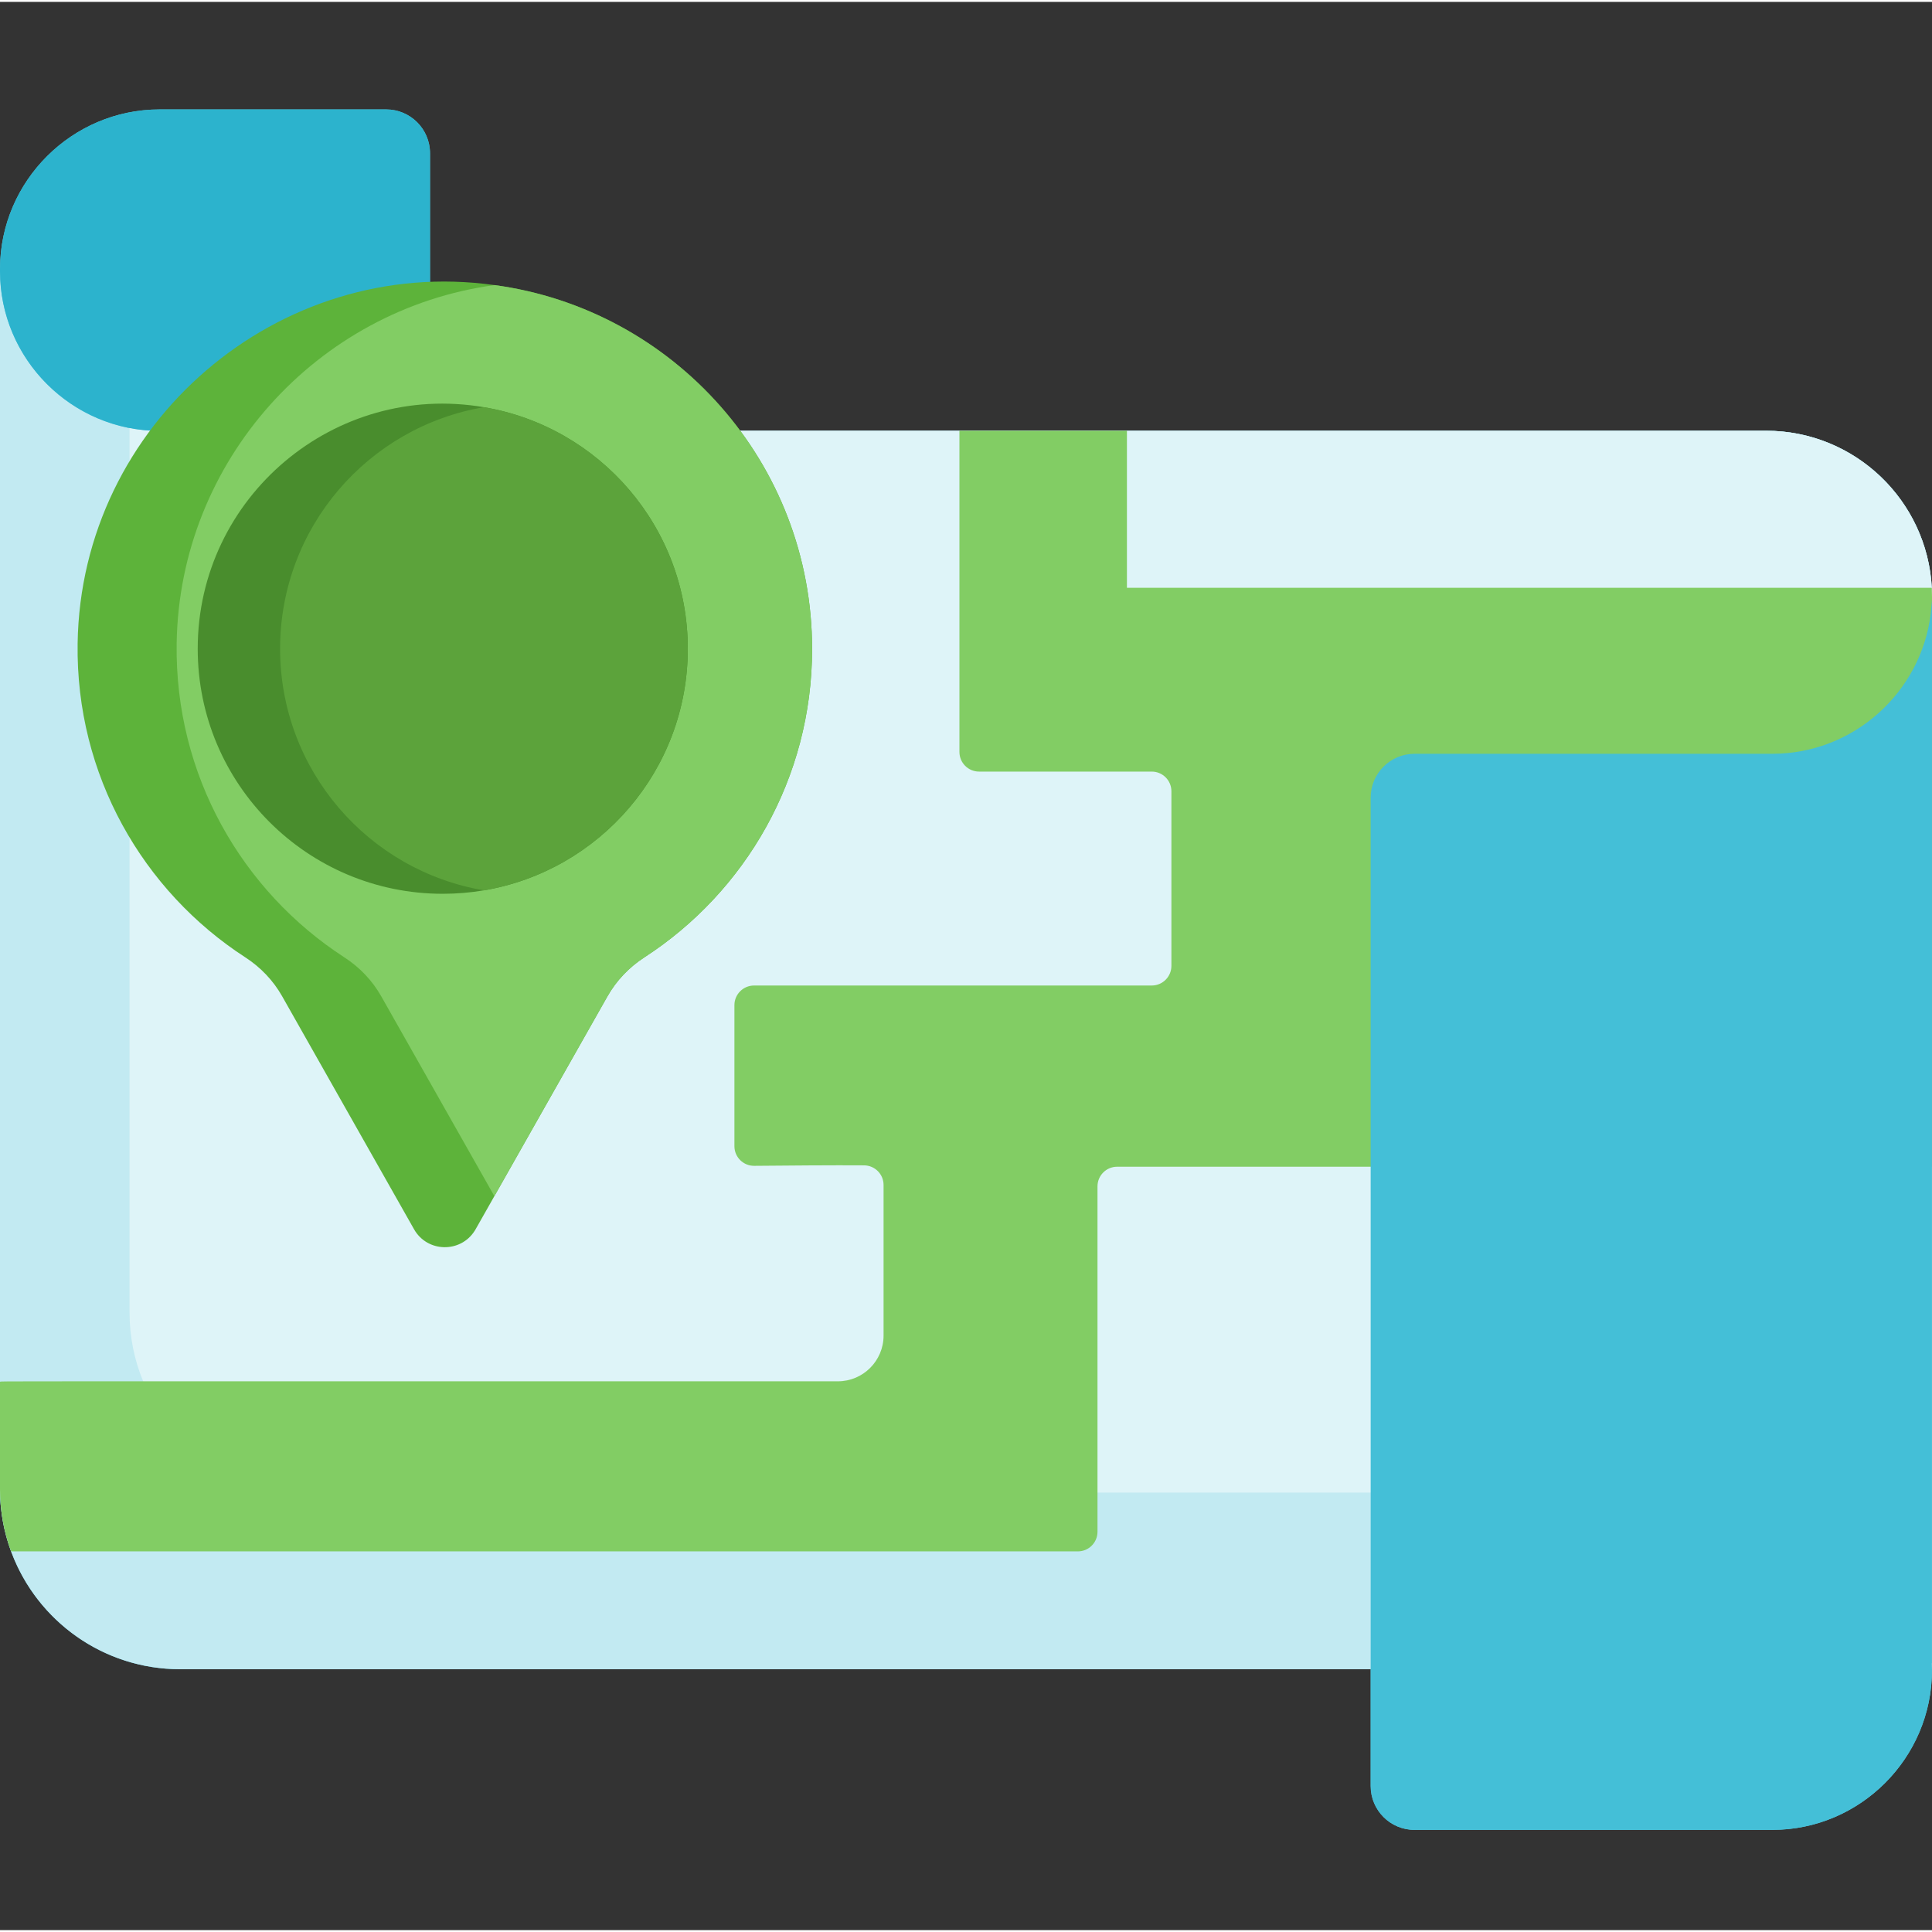 <svg height="512pt" viewBox="0 -28 512 511" width="512pt" xmlns="http://www.w3.org/2000/svg"><rect x="0" y="-28" width="512" height="511" fill="#333333" stroke="none"/><path d="m512 129.621c0-24.277-19.68-43.969-43.969-43.969-14.621 0-341.219-.004-354.074.004v-73.535c0-6.418-5.203-11.621-11.621-11.621h-60.02c-23.184 0-42.164 18.898-42.309 42.047l-.004-.25v.473c-.004.016-.004.031-.004.047v.566.043 322.703c0 26.355 21.367 47.734 47.727 47.734h315.516v30.957c0 6.418 5.203 11.621 11.621 11.621h94.82c23.27 0 42.309-19.039 42.309-42.309v-.27h.008zm0 0" fill="#60c8dd"/><path d="m512 129.621v284.238h-464.273c-20.41 0-37.832-12.812-44.648-30.84-.051-.125-.09-.262-.145-.387-1.902-5.148-2.934-10.703-2.934-16.508v-323.828l.086 3.66c1.164 19.41 15.57 35.387 34.242 38.988 2.59.5 5.25.758 7.977.758 102.727-.066 25.277-.051 425.727-.051 23.508 0 42.711 18.453 43.918 41.66.031.758.051 1.527.051 2.309zm0 0" fill="#c2eaf2"/><path d="m512 129.621v237.43h-429.949c-19.898 0-36.949-12.18-44.113-29.488-2.332-5.617-3.609-11.785-3.609-18.246v-234.371c2.59.5 5.25.758 7.977.758 102.727-.066 25.277-.051 425.727-.051 23.508 0 42.711 18.453 43.918 41.66.031.758.051 1.527.051 2.309zm0 0" fill="#def4f8"/><path d="m113.957 12.121v73.574h-71.641c-23.273 0-42.316-19.043-42.316-42.316v-.562c0-23.273 19.043-42.316 42.316-42.316h60.02c6.418 0 11.621 5.203 11.621 11.621zm0 0" fill="#2cb3cd"/><path d="m512 129.621v151.074h-215.953c-2.871 0-5.199 2.332-5.199 5.203v91.535c0 2.871-2.332 5.199-5.203 5.199h-280.328s-1.094-.008-2.383 0c-1.902-5.148-2.934-10.703-2.934-16.508v-28.457c1.719-.156-12.492-.105 222.027-.105 6.699 0 12.129-5.43 12.129-12.129v-39.902c0-2.859-2.309-5.18-5.168-5.199-7.543-.062-21.512.051-29.105.125-2.891.031-5.254-2.309-5.254-5.199v-37.387c0-2.871 2.332-5.199 5.203-5.199h105.398c2.871 0 5.203-2.332 5.203-5.203v-46.285c0-2.871-2.332-5.203-5.203-5.203h-45.766c-2.871 0-5.203-2.328-5.203-5.199v-85.129h44.387v41.617h213.152l.148.043c.031.758.051 1.527.051 2.309zm0 0" fill="#82cd64"/><path d="m469.684 171.262h-94.82c-6.422 0-11.625 5.203-11.625 11.621 0 9.609.004 237.805.004 261.934 0 6.422 5.199 11.621 11.621 11.621h94.82c23.27 0 42.305-19.035 42.305-42.305v-.582c0-.422-.02-.844-.031-1.266h.035v-281.699l-.324 3.539c-2.555 20.859-20.461 37.137-41.984 37.137zm0 0" fill="#44bfd7"/><path d="m215.215 143.488c0 34.258-17.703 64.379-44.453 81.723-4.031 2.613-7.395 6.129-9.766 10.305l-29.984 52.977-4.969 8.77c-.074.141-.152.273-.242.398-3.742 5.941-12.559 5.809-16.078-.398l-34.953-61.746c-2.363-4.176-5.719-7.688-9.742-10.293-27.137-17.582-44.965-48.312-44.457-83.168.836-58.293 53.195-103.055 110.477-95.004 47.527 6.418 84.168 47.152 84.168 96.438zm0 0" fill="#5db33a"/><path d="m215.215 143.488c0 34.258-17.703 64.379-44.453 81.723-4.031 2.613-7.395 6.129-9.766 10.305l-29.984 52.977-29.988-52.977c-2.363-4.176-5.723-7.688-9.746-10.293-27.141-17.582-44.969-48.312-44.461-83.168.695-48.441 37.301-88.637 84.23-95.004 47.527 6.418 84.168 47.152 84.168 96.438zm0 0" fill="#82cd64"/><path d="m182.273 143.422c0 32.152-23.363 58.836-54.023 64.027-3.547.602-7.199.914-10.918.914-35.859 0-64.934-29.07-64.934-64.938 0-40.27 36.328-70.801 75.855-64.012 30.664 5.188 54.02 31.871 54.02 64.008zm0 0" fill="#498d2d"/><path d="m182.273 143.422c0 32.152-23.363 58.836-54.023 64.027-30.66-5.195-54.02-31.883-54.02-64.027 0-32.137 23.359-58.82 54.023-64.012 30.664 5.191 54.02 31.875 54.02 64.012zm0 0" fill="#5ca33b"/></svg>